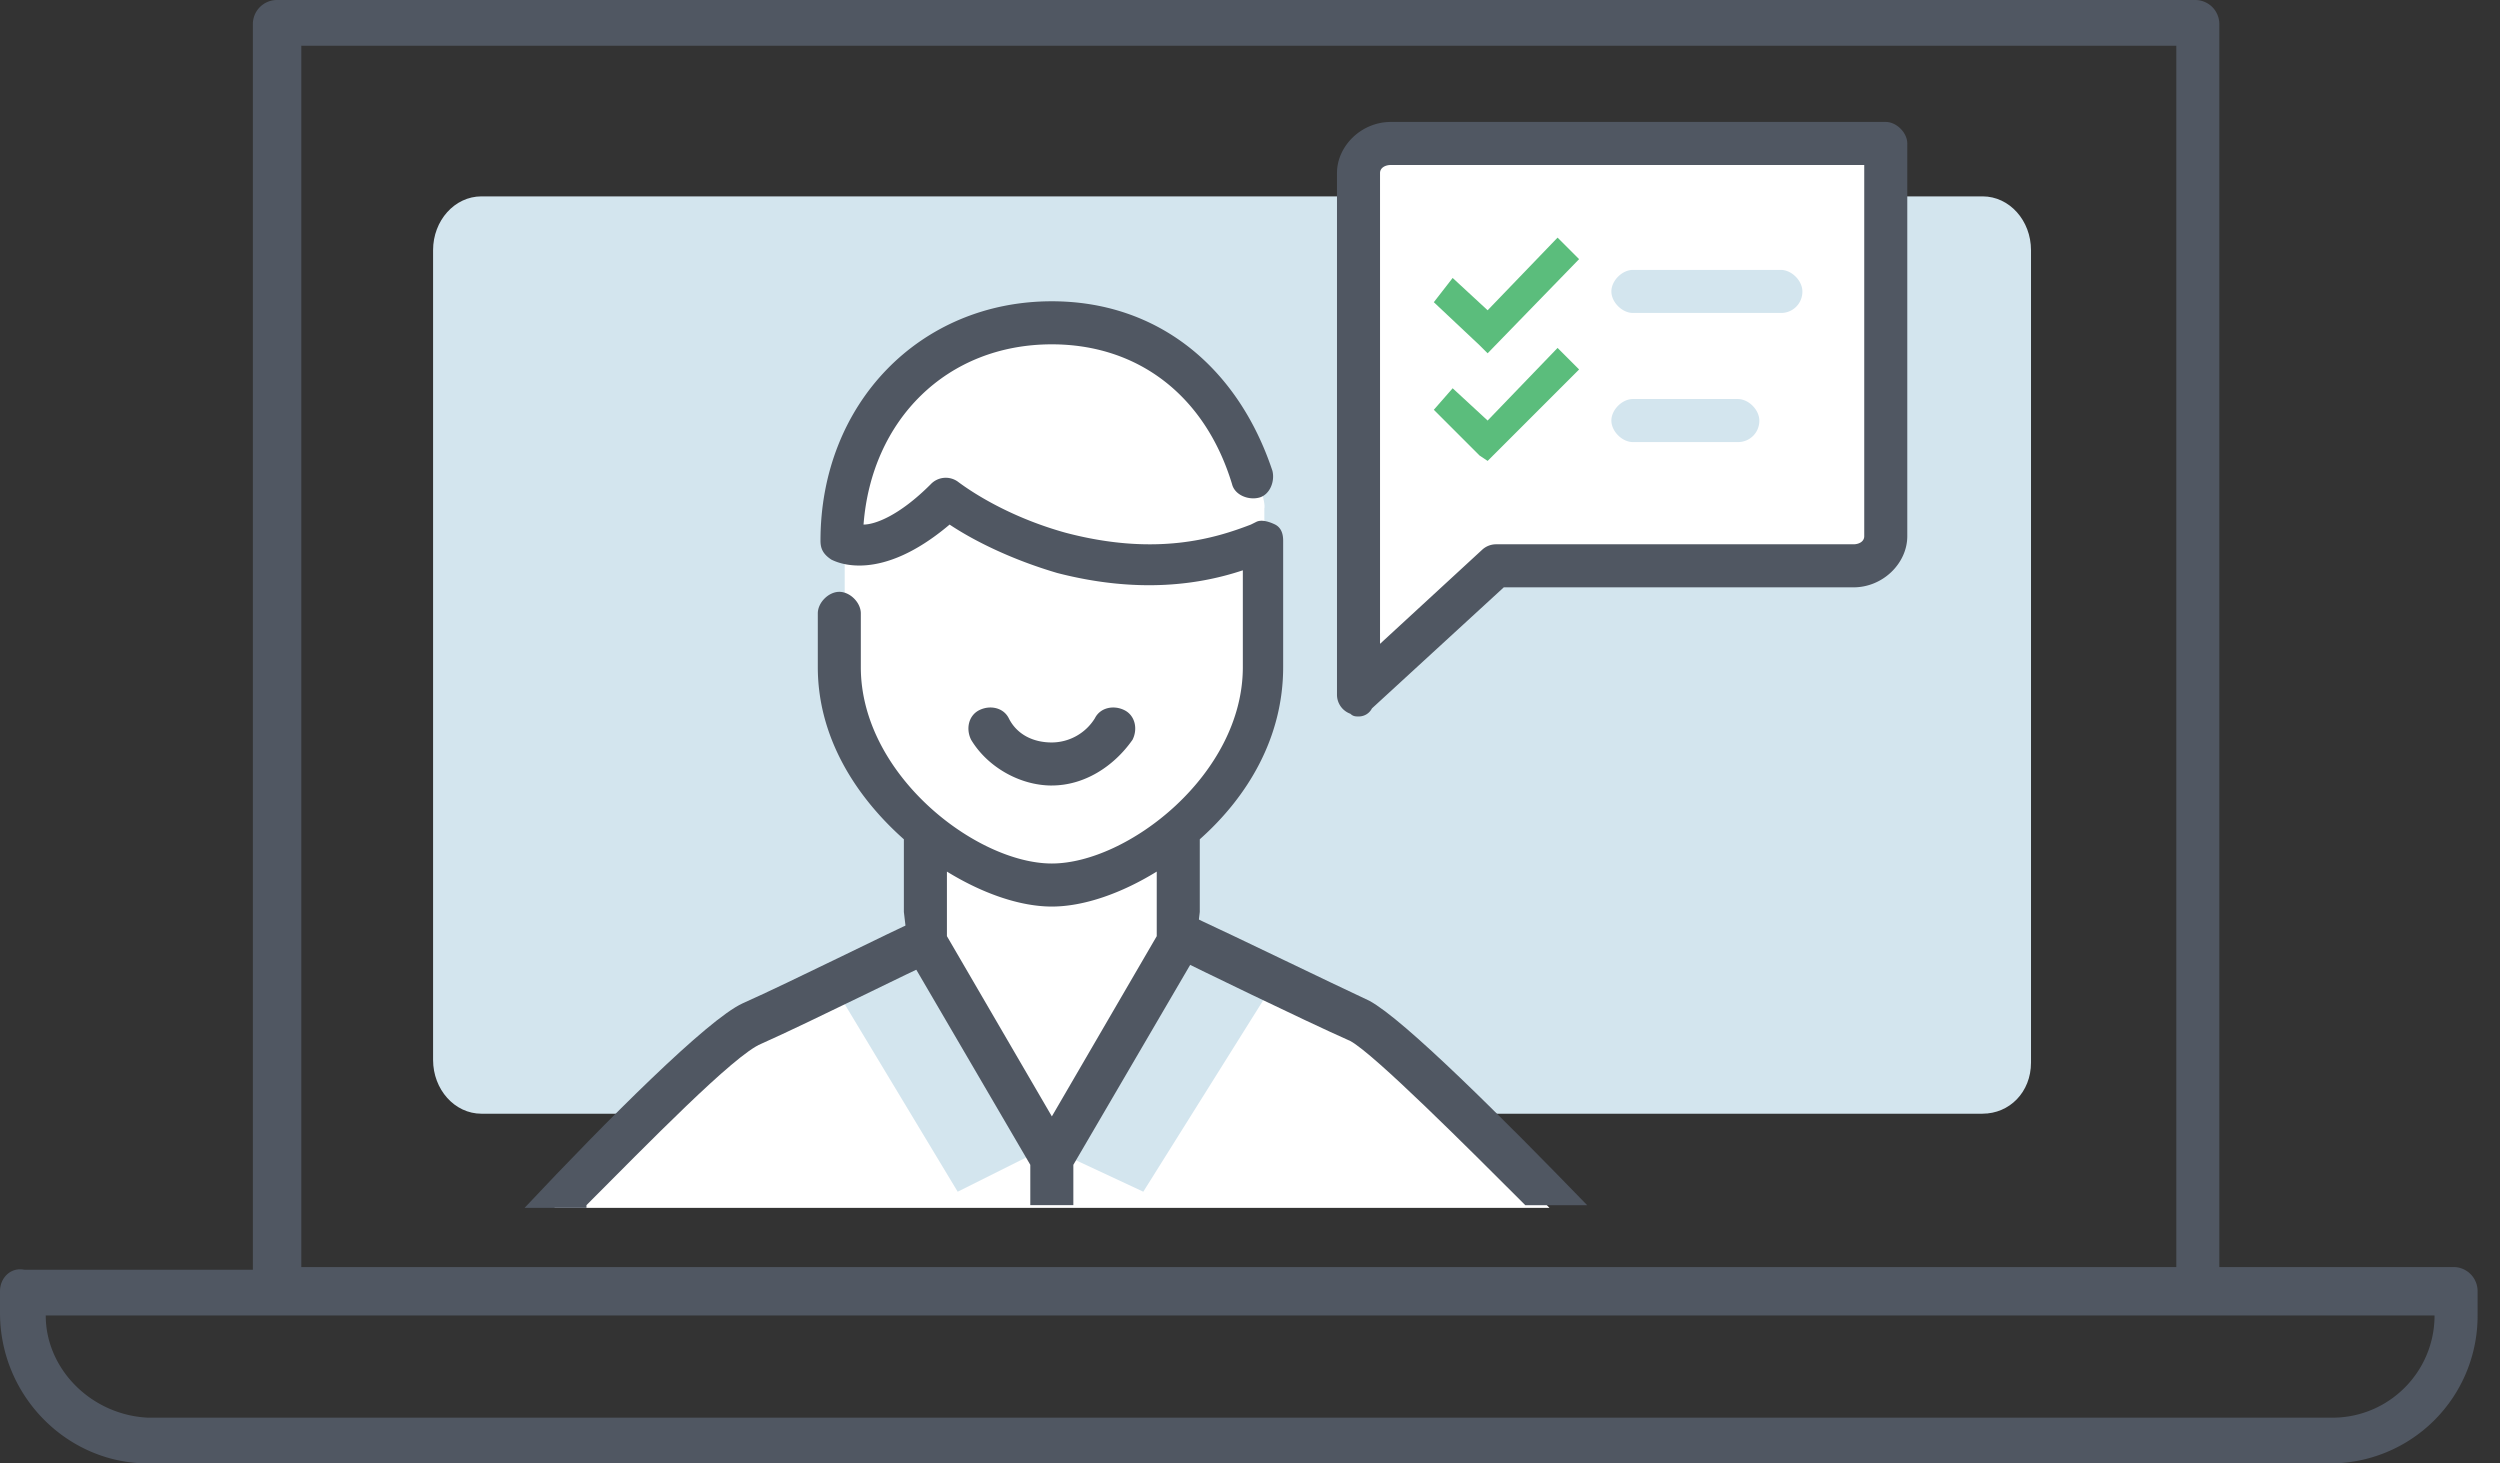 <svg fill="none" xmlns="http://www.w3.org/2000/svg" viewBox="0 0 82 48">
  <rect x="0" y="0" width="82" height="48" fill="#333333" stroke="none"/>
  <path fill-rule="evenodd" clip-rule="evenodd" d="M65.03 36.53H15.793c-.882 0-1.588-.795-1.588-1.765V8.205c0-.97.706-1.764 1.588-1.764h49.235c.883 0 1.589.794 1.589 1.765v26.647c0 .97-.706 1.676-1.589 1.676z" fill="#D3E5EE"/>
  <path d="M4.853 48h71.559a4.839 4.839 0 004.853-4.853v-.794a.79.79 0 00-.794-.794h-7.677V.794A.79.79 0 0072 0H9.088a.79.79 0 00-.794.794v40.853h-7.5c-.441-.088-.794.265-.794.706v.706C0 45.794 2.206 48 4.853 48zm5.03-46.5h61.5v40.059h-61.5V1.5zM1.5 43.147h78.353c0 1.853-1.5 3.353-3.353 3.353H4.853C3 46.412 1.5 44.912 1.5 43.147z" fill="#505762"/>
  <path fill-rule="evenodd" clip-rule="evenodd" d="M61.765 4.706H44.824v17.47l4.235-3.794 12.441.088.441-1.235-.176-12.53zM45.794 34.412l-6.97-3.53-.265-3.705 1.94-1.942.971-3.264v-5.294s.177-.265-1.146-3.265c-1.324-2.912-5.471-3-5.736-3-.264 0-4.412.088-5.735 3-1.324 3-1.147 3.265-1.147 3.265v5.294l.97 3.264 1.942 1.942-.353 3.706-6.971 3.529-5.118 5.206h32.647l-5.029-5.206z" fill="#fff"/>
  <path d="M30.177 30.882L27 31.765l4.412 7.323 2.47-1.235m5.03-6.971l3.176.883-4.588 7.323-2.647-1.235 4.059-6.97z" fill="#D3E5EE"/>
  <path d="M34.5 25.765c-1.059 0-2.118-.618-2.647-1.5-.177-.353-.088-.794.265-.971.352-.176.794-.088.97.265.265.53.794.794 1.412.794a1.67 1.67 0 001.412-.794c.176-.353.617-.441.97-.265.353.177.442.618.265.97-.618.883-1.588 1.5-2.647 1.5zM44.559 23.5c-.088 0-.177 0-.265-.088a.664.664 0 01-.441-.618V5.676c0-.882.794-1.676 1.765-1.676h16.235c.353 0 .706.353.706.706v12.882c0 .883-.794 1.677-1.765 1.677h-11.47L45 23.235a.485.485 0 01-.441.265zm1.059-18.088c-.177 0-.353.088-.353.264v15.442l3.353-3.089a.674.674 0 01.44-.176h11.736c.177 0 .353-.088.353-.265V5.412h-15.53z" fill="#505762"/>
  <path d="M51.794 8.5l-.706-.706-2.294 2.383-1.147-1.06-.618.795 1.5 1.412.265.264 3-3.088z" fill="#5BBD7C"/>
  <path d="M58.412 10.265h-4.853c-.353 0-.706-.353-.706-.706s.353-.706.706-.706h4.853c.353 0 .706.353.706.706a.696.696 0 01-.706.706z" fill="#D3E5EE"/>
  <path d="M51.794 12.118l-.706-.706-2.294 2.382-1.147-1.059-.618.706 1.5 1.5.265.177 3-3z" fill="#5BBD7C"/>
  <path d="M57 14.5h-3.441c-.353 0-.706-.353-.706-.706s.353-.706.706-.706H57c.353 0 .706.353.706.706A.696.696 0 0157 14.5z" fill="#D3E5EE"/>
  <path d="M50.03 39.53h2.029c-2.735-2.824-6-6.089-7.147-6.706-1.324-.618-4.412-2.118-5.559-2.647-.177-.089-.265-.177-.353-.177l-.265 1.5c.353.177 3.97 1.941 5.56 2.647.793.441 3.793 3.441 5.734 5.382z" fill="#505762"/>
  <path fill-rule="evenodd" clip-rule="evenodd" d="M29.647 27.53v2.382l.177 1.5 3.97 6.794v1.323h1.412v-1.323l3.97-6.794.177-1.5v-2.383c1.588-1.411 2.735-3.353 2.735-5.647v-4.147c0-.264-.088-.44-.264-.53-.177-.087-.442-.176-.618-.087l-.177.088c-1.147.441-3.088 1.059-6.088.265-1.588-.442-2.823-1.148-3.53-1.677a.679.679 0 00-.882.088c-1.058 1.06-1.852 1.324-2.205 1.324.264-3.441 2.735-5.912 6.176-5.912 2.824 0 5.03 1.677 5.912 4.588.088.353.53.53.882.441.353-.088.53-.529.441-.882C40.588 12 37.941 9.882 34.5 9.882c-4.323 0-7.588 3.353-7.588 7.853 0 .265.088.441.353.618.176.088 1.588.794 3.882-1.147.794.53 2.03 1.147 3.53 1.588 2.735.706 4.764.353 6.088-.088v3.176c0 3.53-3.794 6.441-6.265 6.441-2.47 0-6.265-2.911-6.265-6.44v-1.765c0-.353-.353-.706-.706-.706-.352 0-.705.353-.705.706v1.764c0 2.294 1.235 4.236 2.823 5.647zm1.412 1.058c1.147.706 2.382 1.147 3.441 1.147 1.059 0 2.294-.44 3.441-1.147v2.118l-3.44 5.912-3.442-5.912v-2.118z" fill="#505762"/>
  <path d="M19.235 39.53c1.942-1.942 4.853-4.942 5.736-5.295 1.588-.706 5.117-2.47 5.558-2.647l-.617-1.323c-.441.176-3.97 1.94-5.559 2.647-1.147.53-4.412 3.794-7.147 6.706h2.03v-.089z" fill="#505762"/>
</svg>
